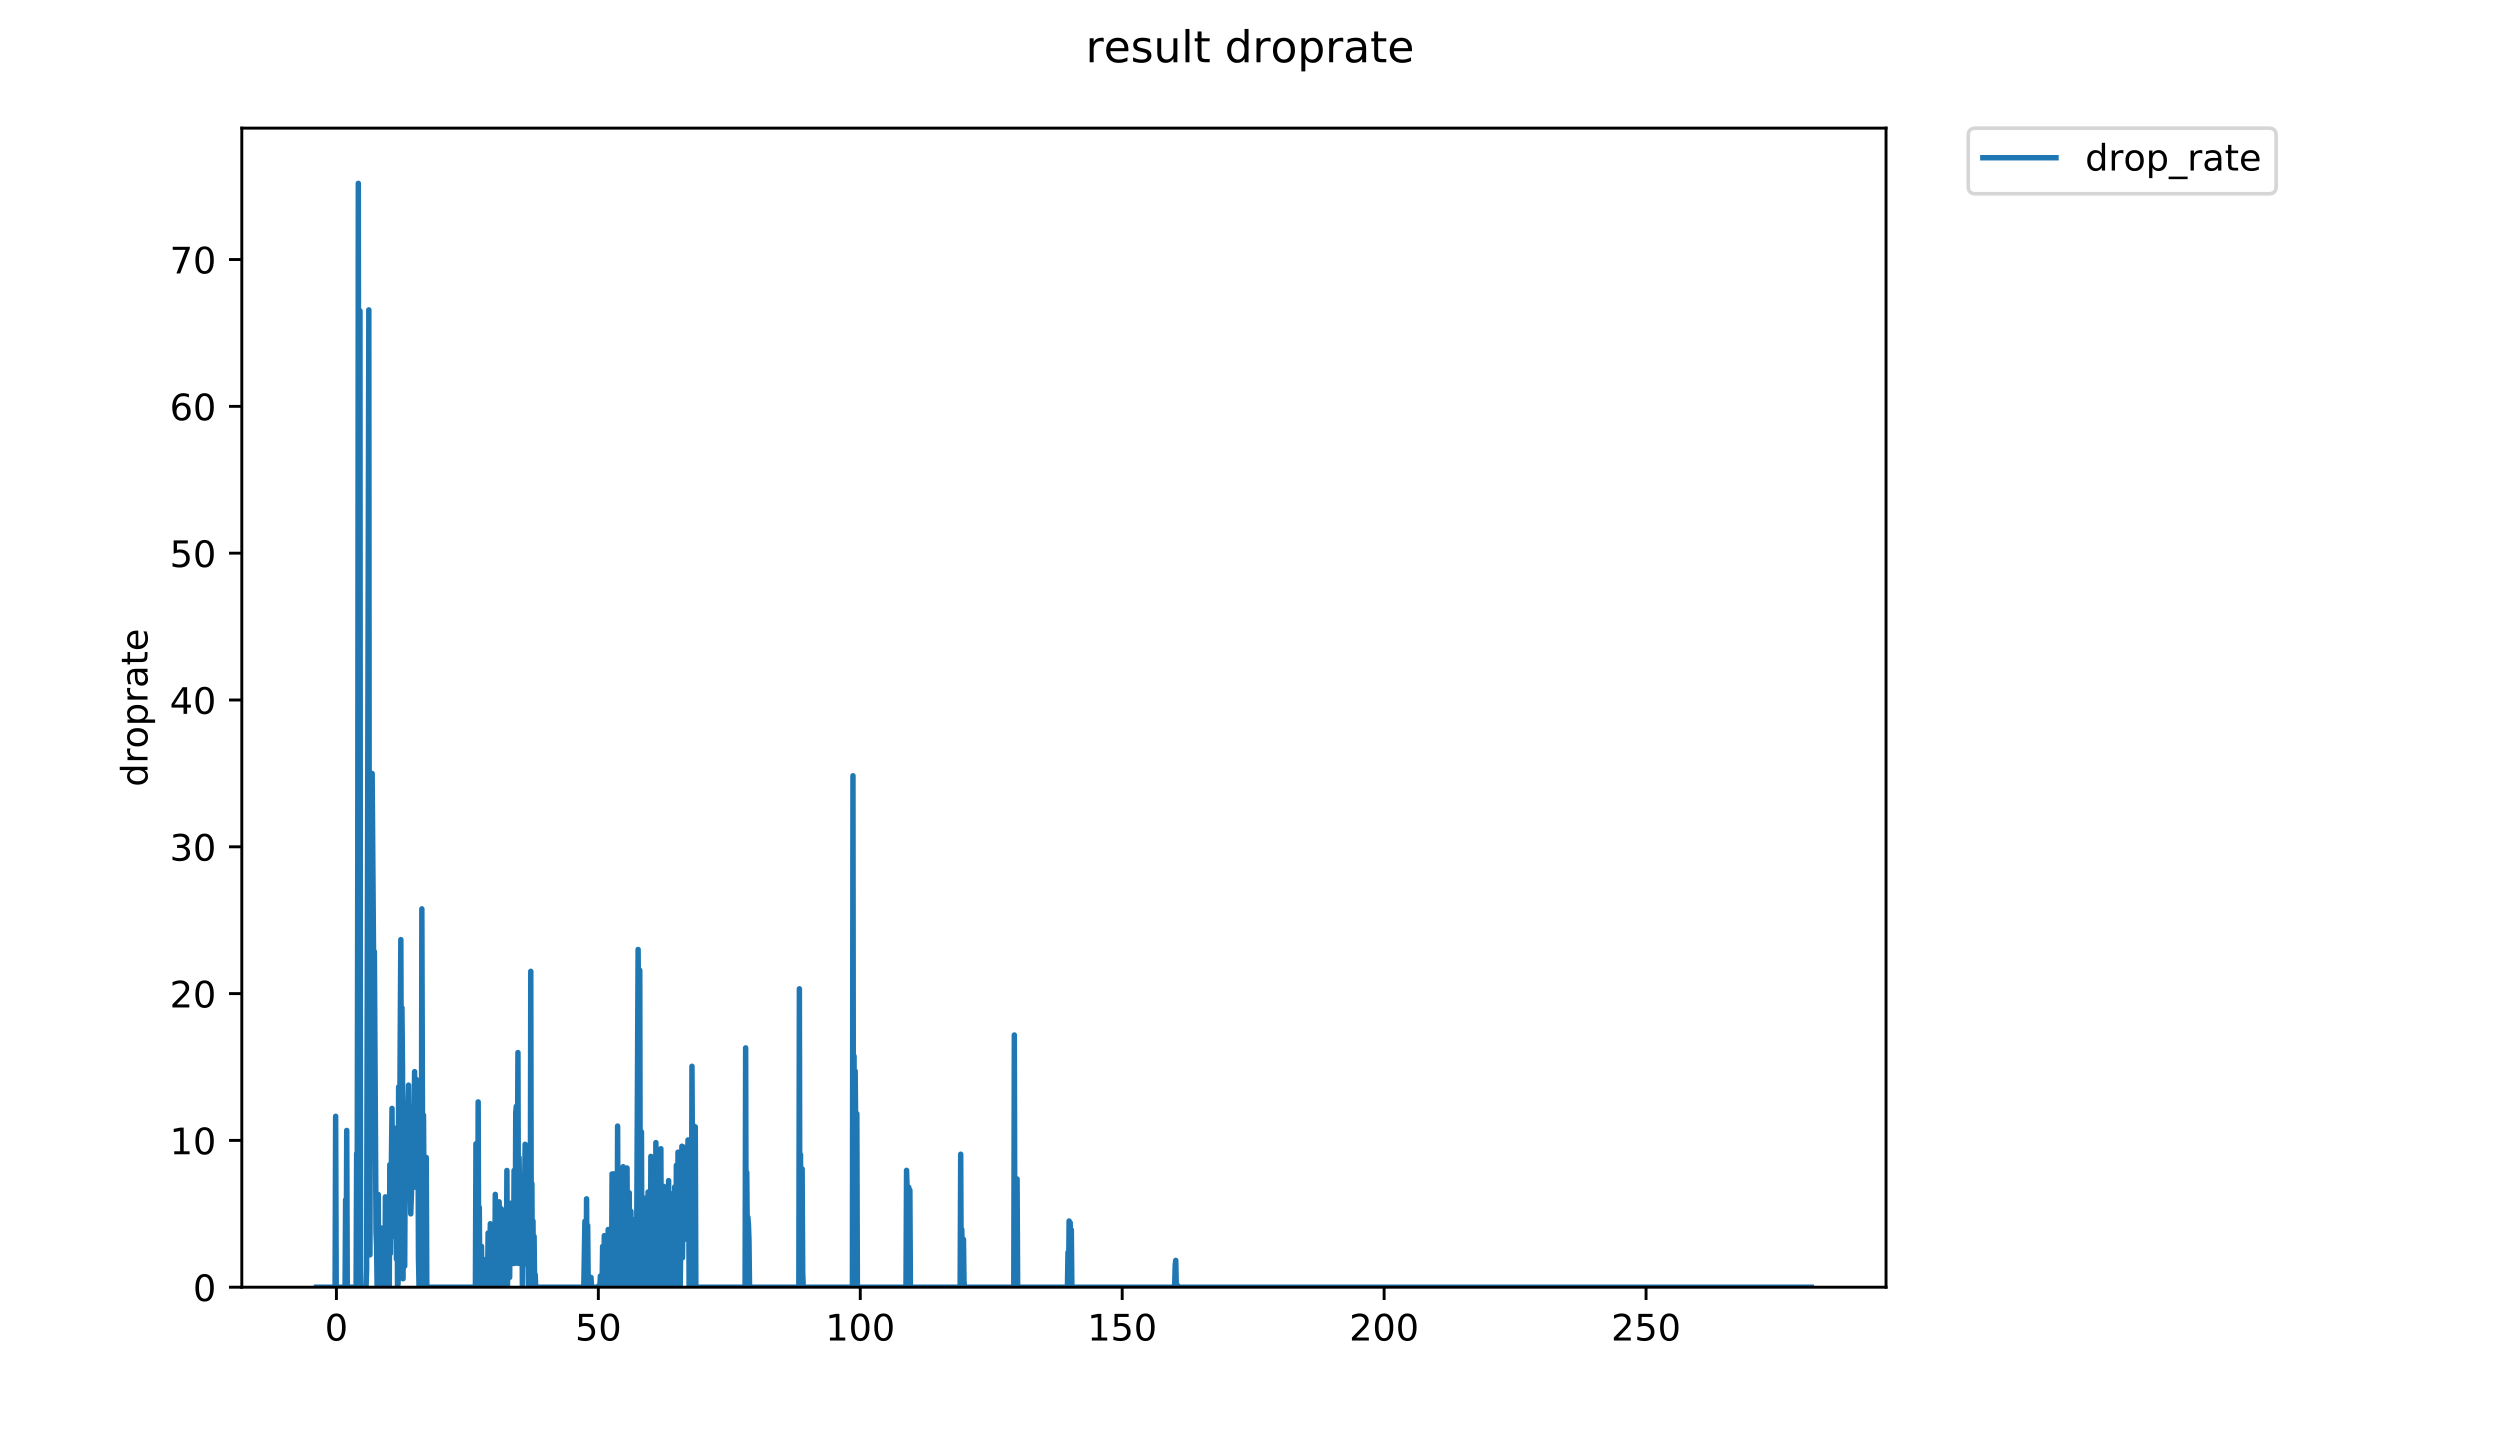 <?xml version="1.0" encoding="utf-8" standalone="no"?>
<!DOCTYPE svg PUBLIC "-//W3C//DTD SVG 1.1//EN"
  "http://www.w3.org/Graphics/SVG/1.1/DTD/svg11.dtd">
<!-- Created with matplotlib (https://matplotlib.org/) -->
<svg height="396pt" version="1.1" viewBox="0 0 684 396" width="684pt" xmlns="http://www.w3.org/2000/svg" xmlns:xlink="http://www.w3.org/1999/xlink">
 <defs>
  <style type="text/css">
*{stroke-linecap:butt;stroke-linejoin:round;}
  </style>
 </defs>
 <g id="figure_1">
  <g id="patch_1">
   <path d="M 0 396 
L 684 396 
L 684 0 
L 0 0 
z
" style="fill:#ffffff;"/>
  </g>
  <g id="axes_1">
   <g id="patch_2">
    <path d="M 66.159 352.174 
L 516.019 352.174 
L 516.019 35.062 
L 66.159 35.062 
z
" style="fill:#ffffff;"/>
   </g>
   <g id="matplotlib.axis_1">
    <g id="xtick_1">
     <g id="line2d_1">
      <defs>
       <path d="M 0 0 
L 0 3.5 
" id="m32e38f7065" style="stroke:#000000;stroke-width:0.8;"/>
      </defs>
      <g>
       <use style="stroke:#000000;stroke-width:0.8;" x="92.044" xlink:href="#m32e38f7065" y="352.174"/>
      </g>
     </g>
     <g id="text_1">
      <!-- 0 -->
      <defs>
       <path d="M 31.781 66.406 
Q 24.172 66.406 20.328 58.906 
Q 16.5 51.422 16.5 36.375 
Q 16.5 21.391 20.328 13.891 
Q 24.172 6.391 31.781 6.391 
Q 39.453 6.391 43.281 13.891 
Q 47.125 21.391 47.125 36.375 
Q 47.125 51.422 43.281 58.906 
Q 39.453 66.406 31.781 66.406 
z
M 31.781 74.219 
Q 44.047 74.219 50.516 64.516 
Q 56.984 54.828 56.984 36.375 
Q 56.984 17.969 50.516 8.266 
Q 44.047 -1.422 31.781 -1.422 
Q 19.531 -1.422 13.062 8.266 
Q 6.594 17.969 6.594 36.375 
Q 6.594 54.828 13.062 64.516 
Q 19.531 74.219 31.781 74.219 
z
" id="DejaVuSans-48"/>
      </defs>
      <g transform="translate(88.862 366.773)scale(0.1 -0.1)">
       <use xlink:href="#DejaVuSans-48"/>
      </g>
     </g>
    </g>
    <g id="xtick_2">
     <g id="line2d_2">
      <g>
       <use style="stroke:#000000;stroke-width:0.8;" x="163.707" xlink:href="#m32e38f7065" y="352.174"/>
      </g>
     </g>
     <g id="text_2">
      <!-- 50 -->
      <defs>
       <path d="M 10.797 72.906 
L 49.516 72.906 
L 49.516 64.594 
L 19.828 64.594 
L 19.828 46.734 
Q 21.969 47.469 24.109 47.828 
Q 26.266 48.188 28.422 48.188 
Q 40.625 48.188 47.75 41.5 
Q 54.891 34.812 54.891 23.391 
Q 54.891 11.625 47.562 5.094 
Q 40.234 -1.422 26.906 -1.422 
Q 22.312 -1.422 17.547 -0.641 
Q 12.797 0.141 7.719 1.703 
L 7.719 11.625 
Q 12.109 9.234 16.797 8.062 
Q 21.484 6.891 26.703 6.891 
Q 35.156 6.891 40.078 11.328 
Q 45.016 15.766 45.016 23.391 
Q 45.016 31 40.078 35.438 
Q 35.156 39.891 26.703 39.891 
Q 22.75 39.891 18.812 39.016 
Q 14.891 38.141 10.797 36.281 
z
" id="DejaVuSans-53"/>
      </defs>
      <g transform="translate(157.344 366.773)scale(0.1 -0.1)">
       <use xlink:href="#DejaVuSans-53"/>
       <use x="63.623" xlink:href="#DejaVuSans-48"/>
      </g>
     </g>
    </g>
    <g id="xtick_3">
     <g id="line2d_3">
      <g>
       <use style="stroke:#000000;stroke-width:0.8;" x="235.37" xlink:href="#m32e38f7065" y="352.174"/>
      </g>
     </g>
     <g id="text_3">
      <!-- 100 -->
      <defs>
       <path d="M 12.406 8.297 
L 28.516 8.297 
L 28.516 63.922 
L 10.984 60.406 
L 10.984 69.391 
L 28.422 72.906 
L 38.281 72.906 
L 38.281 8.297 
L 54.391 8.297 
L 54.391 0 
L 12.406 0 
z
" id="DejaVuSans-49"/>
      </defs>
      <g transform="translate(225.826 366.773)scale(0.1 -0.1)">
       <use xlink:href="#DejaVuSans-49"/>
       <use x="63.623" xlink:href="#DejaVuSans-48"/>
       <use x="127.246" xlink:href="#DejaVuSans-48"/>
      </g>
     </g>
    </g>
    <g id="xtick_4">
     <g id="line2d_4">
      <g>
       <use style="stroke:#000000;stroke-width:0.8;" x="307.033" xlink:href="#m32e38f7065" y="352.174"/>
      </g>
     </g>
     <g id="text_4">
      <!-- 150 -->
      <g transform="translate(297.489 366.773)scale(0.1 -0.1)">
       <use xlink:href="#DejaVuSans-49"/>
       <use x="63.623" xlink:href="#DejaVuSans-53"/>
       <use x="127.246" xlink:href="#DejaVuSans-48"/>
      </g>
     </g>
    </g>
    <g id="xtick_5">
     <g id="line2d_5">
      <g>
       <use style="stroke:#000000;stroke-width:0.8;" x="378.696" xlink:href="#m32e38f7065" y="352.174"/>
      </g>
     </g>
     <g id="text_5">
      <!-- 200 -->
      <defs>
       <path d="M 19.188 8.297 
L 53.609 8.297 
L 53.609 0 
L 7.328 0 
L 7.328 8.297 
Q 12.938 14.109 22.625 23.891 
Q 32.328 33.688 34.812 36.531 
Q 39.547 41.844 41.422 45.531 
Q 43.312 49.219 43.312 52.781 
Q 43.312 58.594 39.234 62.25 
Q 35.156 65.922 28.609 65.922 
Q 23.969 65.922 18.812 64.312 
Q 13.672 62.703 7.812 59.422 
L 7.812 69.391 
Q 13.766 71.781 18.938 73 
Q 24.125 74.219 28.422 74.219 
Q 39.75 74.219 46.484 68.547 
Q 53.219 62.891 53.219 53.422 
Q 53.219 48.922 51.531 44.891 
Q 49.859 40.875 45.406 35.406 
Q 44.188 33.984 37.641 27.219 
Q 31.109 20.453 19.188 8.297 
z
" id="DejaVuSans-50"/>
      </defs>
      <g transform="translate(369.152 366.773)scale(0.1 -0.1)">
       <use xlink:href="#DejaVuSans-50"/>
       <use x="63.623" xlink:href="#DejaVuSans-48"/>
       <use x="127.246" xlink:href="#DejaVuSans-48"/>
      </g>
     </g>
    </g>
    <g id="xtick_6">
     <g id="line2d_6">
      <g>
       <use style="stroke:#000000;stroke-width:0.8;" x="450.359" xlink:href="#m32e38f7065" y="352.174"/>
      </g>
     </g>
     <g id="text_6">
      <!-- 250 -->
      <g transform="translate(440.816 366.773)scale(0.1 -0.1)">
       <use xlink:href="#DejaVuSans-50"/>
       <use x="63.623" xlink:href="#DejaVuSans-53"/>
       <use x="127.246" xlink:href="#DejaVuSans-48"/>
      </g>
     </g>
    </g>
   </g>
   <g id="matplotlib.axis_2">
    <g id="ytick_1">
     <g id="line2d_7">
      <defs>
       <path d="M 0 0 
L -3.5 0 
" id="mf680f72437" style="stroke:#000000;stroke-width:0.8;"/>
      </defs>
      <g>
       <use style="stroke:#000000;stroke-width:0.8;" x="66.159" xlink:href="#mf680f72437" y="352.174"/>
      </g>
     </g>
     <g id="text_7">
      <!-- 0 -->
      <g transform="translate(52.796 355.973)scale(0.1 -0.1)">
       <use xlink:href="#DejaVuSans-48"/>
      </g>
     </g>
    </g>
    <g id="ytick_2">
     <g id="line2d_8">
      <g>
       <use style="stroke:#000000;stroke-width:0.8;" x="66.159" xlink:href="#mf680f72437" y="312.009"/>
      </g>
     </g>
     <g id="text_8">
      <!-- 10 -->
      <g transform="translate(46.434 315.808)scale(0.1 -0.1)">
       <use xlink:href="#DejaVuSans-49"/>
       <use x="63.623" xlink:href="#DejaVuSans-48"/>
      </g>
     </g>
    </g>
    <g id="ytick_3">
     <g id="line2d_9">
      <g>
       <use style="stroke:#000000;stroke-width:0.8;" x="66.159" xlink:href="#mf680f72437" y="271.843"/>
      </g>
     </g>
     <g id="text_9">
      <!-- 20 -->
      <g transform="translate(46.434 275.642)scale(0.1 -0.1)">
       <use xlink:href="#DejaVuSans-50"/>
       <use x="63.623" xlink:href="#DejaVuSans-48"/>
      </g>
     </g>
    </g>
    <g id="ytick_4">
     <g id="line2d_10">
      <g>
       <use style="stroke:#000000;stroke-width:0.8;" x="66.159" xlink:href="#mf680f72437" y="231.678"/>
      </g>
     </g>
     <g id="text_10">
      <!-- 30 -->
      <defs>
       <path d="M 40.578 39.312 
Q 47.656 37.797 51.625 33 
Q 55.609 28.219 55.609 21.188 
Q 55.609 10.406 48.188 4.484 
Q 40.766 -1.422 27.094 -1.422 
Q 22.516 -1.422 17.656 -0.516 
Q 12.797 0.391 7.625 2.203 
L 7.625 11.719 
Q 11.719 9.328 16.594 8.109 
Q 21.484 6.891 26.812 6.891 
Q 36.078 6.891 40.938 10.547 
Q 45.797 14.203 45.797 21.188 
Q 45.797 27.641 41.281 31.266 
Q 36.766 34.906 28.719 34.906 
L 20.219 34.906 
L 20.219 43.016 
L 29.109 43.016 
Q 36.375 43.016 40.234 45.922 
Q 44.094 48.828 44.094 54.297 
Q 44.094 59.906 40.109 62.906 
Q 36.141 65.922 28.719 65.922 
Q 24.656 65.922 20.016 65.031 
Q 15.375 64.156 9.812 62.312 
L 9.812 71.094 
Q 15.438 72.656 20.344 73.438 
Q 25.25 74.219 29.594 74.219 
Q 40.828 74.219 47.359 69.109 
Q 53.906 64.016 53.906 55.328 
Q 53.906 49.266 50.438 45.094 
Q 46.969 40.922 40.578 39.312 
z
" id="DejaVuSans-51"/>
      </defs>
      <g transform="translate(46.434 235.477)scale(0.1 -0.1)">
       <use xlink:href="#DejaVuSans-51"/>
       <use x="63.623" xlink:href="#DejaVuSans-48"/>
      </g>
     </g>
    </g>
    <g id="ytick_5">
     <g id="line2d_11">
      <g>
       <use style="stroke:#000000;stroke-width:0.8;" x="66.159" xlink:href="#mf680f72437" y="191.512"/>
      </g>
     </g>
     <g id="text_11">
      <!-- 40 -->
      <defs>
       <path d="M 37.797 64.312 
L 12.891 25.391 
L 37.797 25.391 
z
M 35.203 72.906 
L 47.609 72.906 
L 47.609 25.391 
L 58.016 25.391 
L 58.016 17.188 
L 47.609 17.188 
L 47.609 0 
L 37.797 0 
L 37.797 17.188 
L 4.891 17.188 
L 4.891 26.703 
z
" id="DejaVuSans-52"/>
      </defs>
      <g transform="translate(46.434 195.311)scale(0.1 -0.1)">
       <use xlink:href="#DejaVuSans-52"/>
       <use x="63.623" xlink:href="#DejaVuSans-48"/>
      </g>
     </g>
    </g>
    <g id="ytick_6">
     <g id="line2d_12">
      <g>
       <use style="stroke:#000000;stroke-width:0.8;" x="66.159" xlink:href="#mf680f72437" y="151.346"/>
      </g>
     </g>
     <g id="text_12">
      <!-- 50 -->
      <g transform="translate(46.434 155.146)scale(0.1 -0.1)">
       <use xlink:href="#DejaVuSans-53"/>
       <use x="63.623" xlink:href="#DejaVuSans-48"/>
      </g>
     </g>
    </g>
    <g id="ytick_7">
     <g id="line2d_13">
      <g>
       <use style="stroke:#000000;stroke-width:0.8;" x="66.159" xlink:href="#mf680f72437" y="111.181"/>
      </g>
     </g>
     <g id="text_13">
      <!-- 60 -->
      <defs>
       <path d="M 33.016 40.375 
Q 26.375 40.375 22.484 35.828 
Q 18.609 31.297 18.609 23.391 
Q 18.609 15.531 22.484 10.953 
Q 26.375 6.391 33.016 6.391 
Q 39.656 6.391 43.531 10.953 
Q 47.406 15.531 47.406 23.391 
Q 47.406 31.297 43.531 35.828 
Q 39.656 40.375 33.016 40.375 
z
M 52.594 71.297 
L 52.594 62.312 
Q 48.875 64.062 45.094 64.984 
Q 41.312 65.922 37.594 65.922 
Q 27.828 65.922 22.672 59.328 
Q 17.531 52.734 16.797 39.406 
Q 19.672 43.656 24.016 45.922 
Q 28.375 48.188 33.594 48.188 
Q 44.578 48.188 50.953 41.516 
Q 57.328 34.859 57.328 23.391 
Q 57.328 12.156 50.688 5.359 
Q 44.047 -1.422 33.016 -1.422 
Q 20.359 -1.422 13.672 8.266 
Q 6.984 17.969 6.984 36.375 
Q 6.984 53.656 15.188 63.938 
Q 23.391 74.219 37.203 74.219 
Q 40.922 74.219 44.703 73.484 
Q 48.484 72.75 52.594 71.297 
z
" id="DejaVuSans-54"/>
      </defs>
      <g transform="translate(46.434 114.98)scale(0.1 -0.1)">
       <use xlink:href="#DejaVuSans-54"/>
       <use x="63.623" xlink:href="#DejaVuSans-48"/>
      </g>
     </g>
    </g>
    <g id="ytick_8">
     <g id="line2d_14">
      <g>
       <use style="stroke:#000000;stroke-width:0.8;" x="66.159" xlink:href="#mf680f72437" y="71.015"/>
      </g>
     </g>
     <g id="text_14">
      <!-- 70 -->
      <defs>
       <path d="M 8.203 72.906 
L 55.078 72.906 
L 55.078 68.703 
L 28.609 0 
L 18.312 0 
L 43.219 64.594 
L 8.203 64.594 
z
" id="DejaVuSans-55"/>
      </defs>
      <g transform="translate(46.434 74.815)scale(0.1 -0.1)">
       <use xlink:href="#DejaVuSans-55"/>
       <use x="63.623" xlink:href="#DejaVuSans-48"/>
      </g>
     </g>
    </g>
    <g id="text_15">
     <!-- droprate -->
     <defs>
      <path d="M 45.406 46.391 
L 45.406 75.984 
L 54.391 75.984 
L 54.391 0 
L 45.406 0 
L 45.406 8.203 
Q 42.578 3.328 38.25 0.953 
Q 33.938 -1.422 27.875 -1.422 
Q 17.969 -1.422 11.734 6.484 
Q 5.516 14.406 5.516 27.297 
Q 5.516 40.188 11.734 48.094 
Q 17.969 56 27.875 56 
Q 33.938 56 38.25 53.625 
Q 42.578 51.266 45.406 46.391 
z
M 14.797 27.297 
Q 14.797 17.391 18.875 11.75 
Q 22.953 6.109 30.078 6.109 
Q 37.203 6.109 41.297 11.75 
Q 45.406 17.391 45.406 27.297 
Q 45.406 37.203 41.297 42.844 
Q 37.203 48.484 30.078 48.484 
Q 22.953 48.484 18.875 42.844 
Q 14.797 37.203 14.797 27.297 
z
" id="DejaVuSans-100"/>
      <path d="M 41.109 46.297 
Q 39.594 47.172 37.812 47.578 
Q 36.031 48 33.891 48 
Q 26.266 48 22.188 43.047 
Q 18.109 38.094 18.109 28.812 
L 18.109 0 
L 9.078 0 
L 9.078 54.688 
L 18.109 54.688 
L 18.109 46.188 
Q 20.953 51.172 25.484 53.578 
Q 30.031 56 36.531 56 
Q 37.453 56 38.578 55.875 
Q 39.703 55.766 41.062 55.516 
z
" id="DejaVuSans-114"/>
      <path d="M 30.609 48.391 
Q 23.391 48.391 19.188 42.75 
Q 14.984 37.109 14.984 27.297 
Q 14.984 17.484 19.156 11.844 
Q 23.344 6.203 30.609 6.203 
Q 37.797 6.203 41.984 11.859 
Q 46.188 17.531 46.188 27.297 
Q 46.188 37.016 41.984 42.703 
Q 37.797 48.391 30.609 48.391 
z
M 30.609 56 
Q 42.328 56 49.016 48.375 
Q 55.719 40.766 55.719 27.297 
Q 55.719 13.875 49.016 6.219 
Q 42.328 -1.422 30.609 -1.422 
Q 18.844 -1.422 12.172 6.219 
Q 5.516 13.875 5.516 27.297 
Q 5.516 40.766 12.172 48.375 
Q 18.844 56 30.609 56 
z
" id="DejaVuSans-111"/>
      <path d="M 18.109 8.203 
L 18.109 -20.797 
L 9.078 -20.797 
L 9.078 54.688 
L 18.109 54.688 
L 18.109 46.391 
Q 20.953 51.266 25.266 53.625 
Q 29.594 56 35.594 56 
Q 45.562 56 51.781 48.094 
Q 58.016 40.188 58.016 27.297 
Q 58.016 14.406 51.781 6.484 
Q 45.562 -1.422 35.594 -1.422 
Q 29.594 -1.422 25.266 0.953 
Q 20.953 3.328 18.109 8.203 
z
M 48.688 27.297 
Q 48.688 37.203 44.609 42.844 
Q 40.531 48.484 33.406 48.484 
Q 26.266 48.484 22.188 42.844 
Q 18.109 37.203 18.109 27.297 
Q 18.109 17.391 22.188 11.75 
Q 26.266 6.109 33.406 6.109 
Q 40.531 6.109 44.609 11.75 
Q 48.688 17.391 48.688 27.297 
z
" id="DejaVuSans-112"/>
      <path d="M 34.281 27.484 
Q 23.391 27.484 19.188 25 
Q 14.984 22.516 14.984 16.5 
Q 14.984 11.719 18.141 8.906 
Q 21.297 6.109 26.703 6.109 
Q 34.188 6.109 38.703 11.406 
Q 43.219 16.703 43.219 25.484 
L 43.219 27.484 
z
M 52.203 31.203 
L 52.203 0 
L 43.219 0 
L 43.219 8.297 
Q 40.141 3.328 35.547 0.953 
Q 30.953 -1.422 24.312 -1.422 
Q 15.922 -1.422 10.953 3.297 
Q 6 8.016 6 15.922 
Q 6 25.141 12.172 29.828 
Q 18.359 34.516 30.609 34.516 
L 43.219 34.516 
L 43.219 35.406 
Q 43.219 41.609 39.141 45 
Q 35.062 48.391 27.688 48.391 
Q 23 48.391 18.547 47.266 
Q 14.109 46.141 10.016 43.891 
L 10.016 52.203 
Q 14.938 54.109 19.578 55.047 
Q 24.219 56 28.609 56 
Q 40.484 56 46.344 49.844 
Q 52.203 43.703 52.203 31.203 
z
" id="DejaVuSans-97"/>
      <path d="M 18.312 70.219 
L 18.312 54.688 
L 36.812 54.688 
L 36.812 47.703 
L 18.312 47.703 
L 18.312 18.016 
Q 18.312 11.328 20.141 9.422 
Q 21.969 7.516 27.594 7.516 
L 36.812 7.516 
L 36.812 0 
L 27.594 0 
Q 17.188 0 13.234 3.875 
Q 9.281 7.766 9.281 18.016 
L 9.281 47.703 
L 2.688 47.703 
L 2.688 54.688 
L 9.281 54.688 
L 9.281 70.219 
z
" id="DejaVuSans-116"/>
      <path d="M 56.203 29.594 
L 56.203 25.203 
L 14.891 25.203 
Q 15.484 15.922 20.484 11.062 
Q 25.484 6.203 34.422 6.203 
Q 39.594 6.203 44.453 7.469 
Q 49.312 8.734 54.109 11.281 
L 54.109 2.781 
Q 49.266 0.734 44.188 -0.344 
Q 39.109 -1.422 33.891 -1.422 
Q 20.797 -1.422 13.156 6.188 
Q 5.516 13.812 5.516 26.812 
Q 5.516 40.234 12.766 48.109 
Q 20.016 56 32.328 56 
Q 43.359 56 49.781 48.891 
Q 56.203 41.797 56.203 29.594 
z
M 47.219 32.234 
Q 47.125 39.594 43.094 43.984 
Q 39.062 48.391 32.422 48.391 
Q 24.906 48.391 20.391 44.141 
Q 15.875 39.891 15.188 32.172 
z
" id="DejaVuSans-101"/>
     </defs>
     <g transform="translate(40.354 215.236)rotate(-90)scale(0.1 -0.1)">
      <use xlink:href="#DejaVuSans-100"/>
      <use x="63.477" xlink:href="#DejaVuSans-114"/>
      <use x="104.559" xlink:href="#DejaVuSans-111"/>
      <use x="165.74" xlink:href="#DejaVuSans-112"/>
      <use x="229.217" xlink:href="#DejaVuSans-114"/>
      <use x="270.33" xlink:href="#DejaVuSans-97"/>
      <use x="331.609" xlink:href="#DejaVuSans-116"/>
      <use x="370.818" xlink:href="#DejaVuSans-101"/>
     </g>
    </g>
   </g>
   <g id="line2d_15">
    <path clip-path="url(#p19792dceac)" d="M 86.607 352.174 
L 91.68 352.174 
L 91.831 305.417 
L 91.983 351.411 
L 92.138 352.174 
L 94.409 352.174 
L 94.56 328.252 
L 94.711 349.473 
L 94.862 309.29 
L 95.013 352.174 
L 97.429 352.174 
L 97.58 315.555 
L 97.731 325.679 
L 97.882 235.329 
L 98.033 50.163 
L 98.335 348.323 
L 98.486 85.044 
L 98.638 352.174 
L 100.153 352.174 
L 100.304 347.173 
L 100.91 84.786 
L 101.062 299.284 
L 101.213 343.325 
L 101.365 246.596 
L 101.517 246.616 
L 101.669 253.864 
L 101.82 211.633 
L 102.275 270.846 
L 102.427 260.367 
L 102.882 337.213 
L 103.033 340.687 
L 103.184 352.174 
L 103.336 329.54 
L 103.487 326.806 
L 103.638 352.174 
L 103.789 336.741 
L 103.939 350.247 
L 104.241 335.969 
L 104.392 343.71 
L 104.542 337.912 
L 104.693 352.174 
L 104.844 337.512 
L 104.995 352.174 
L 105.296 352.174 
L 105.447 327.457 
L 105.598 352.174 
L 105.748 340.61 
L 106.201 352.174 
L 106.503 352.174 
L 106.654 318.639 
L 106.806 342.967 
L 107.258 303.267 
L 107.408 338.284 
L 107.559 313.205 
L 107.71 308.533 
L 108.163 334.845 
L 108.313 318.606 
L 108.464 344.465 
L 108.615 317.063 
L 108.765 352.174 
L 108.916 351.018 
L 109.067 297.385 
L 109.218 334.443 
L 109.519 280.726 
L 109.669 257.076 
L 109.819 304.671 
L 109.97 275.705 
L 110.123 291.964 
L 110.273 349.859 
L 110.424 326.733 
L 110.574 333.232 
L 110.725 346.392 
L 110.876 315.94 
L 111.026 326.684 
L 111.176 306.558 
L 111.327 316.677 
L 111.477 302.74 
L 111.628 301.967 
L 111.778 296.893 
L 111.928 322.408 
L 112.08 313.775 
L 112.381 332.111 
L 112.682 323.209 
L 112.832 303.898 
L 112.983 302.787 
L 113.133 319.347 
L 113.434 293.198 
L 113.585 324.806 
L 113.886 295.292 
L 114.036 310.81 
L 114.338 302.112 
L 114.492 344.005 
L 114.649 352.174 
L 115.265 352.174 
L 115.416 248.671 
L 115.717 348.698 
L 115.867 305.102 
L 116.018 328.229 
L 116.168 329.388 
L 116.318 322.408 
L 116.469 352.174 
L 116.62 316.677 
L 116.771 352.174 
L 130.07 352.174 
L 130.221 312.932 
L 130.372 349.868 
L 130.523 317.331 
L 130.676 351.792 
L 130.827 301.487 
L 130.978 352.174 
L 131.13 330.308 
L 131.28 352.174 
L 131.431 352.174 
L 131.582 351.789 
L 131.733 340.985 
L 131.884 351.79 
L 132.034 348.316 
L 132.185 352.174 
L 132.639 352.174 
L 132.79 351.789 
L 133.091 344.48 
L 133.242 352.174 
L 133.393 352.174 
L 133.546 337.354 
L 133.697 351.022 
L 133.848 352.174 
L 133.999 346.007 
L 134.149 334.812 
L 134.3 352.174 
L 134.451 343.686 
L 134.752 352.174 
L 134.903 347.163 
L 135.055 335.71 
L 135.206 352.174 
L 135.357 352.174 
L 135.508 326.782 
L 135.659 352.174 
L 135.811 352.174 
L 135.965 335.486 
L 136.266 352.174 
L 136.57 328.818 
L 136.721 352.174 
L 136.872 352.174 
L 137.023 330.609 
L 137.173 341.747 
L 137.324 343.308 
L 137.475 342.556 
L 137.626 349.861 
L 137.777 331.115 
L 137.929 352.174 
L 138.081 339.093 
L 138.232 337.184 
L 138.383 352.174 
L 138.533 351.403 
L 138.685 320.242 
L 138.836 352.174 
L 139.138 335.647 
L 139.29 338.824 
L 139.442 349.499 
L 139.594 329.201 
L 139.745 345.242 
L 140.348 330.609 
L 140.501 345.696 
L 140.652 320.242 
L 140.803 328.321 
L 140.954 345.64 
L 141.105 304.468 
L 141.256 302.687 
L 141.407 329.068 
L 141.559 319.628 
L 141.71 287.986 
L 141.862 345.671 
L 142.013 316.711 
L 142.165 326.545 
L 142.316 325.346 
L 142.618 340.643 
L 142.77 324.5 
L 142.921 351.789 
L 143.072 327.262 
L 143.223 346.007 
L 143.374 340.248 
L 143.676 313.082 
L 143.828 342.2 
L 143.978 341.381 
L 144.28 318.606 
L 144.593 352.174 
L 145.068 352.174 
L 145.219 265.757 
L 145.371 352.174 
L 145.523 323.813 
L 145.674 352.174 
L 145.825 334.057 
L 145.975 352.174 
L 146.126 338.244 
L 146.276 352.174 
L 146.426 348.702 
L 146.578 352.174 
L 159.726 352.174 
L 160.029 334.144 
L 160.332 352.174 
L 160.483 328.006 
L 160.635 352.174 
L 160.787 335.279 
L 160.939 352.174 
L 161.545 352.174 
L 161.697 349.499 
L 161.849 352.174 
L 163.667 352.174 
L 163.819 351.792 
L 163.971 352.174 
L 164.123 352.174 
L 164.274 349.105 
L 164.426 352.174 
L 164.728 352.174 
L 164.879 341.017 
L 165.031 352.174 
L 165.183 352.174 
L 165.335 338.074 
L 165.487 352.174 
L 165.639 352.174 
L 165.791 346.042 
L 165.942 347.187 
L 166.094 352.174 
L 166.245 352.174 
L 166.396 336.4 
L 166.55 352.174 
L 166.703 352.174 
L 166.855 336.873 
L 167.006 352.174 
L 167.158 352.174 
L 167.31 351.408 
L 167.461 321.189 
L 167.613 352.174 
L 167.765 352.174 
L 167.916 321.16 
L 168.067 352.174 
L 168.219 352.174 
L 168.523 333.011 
L 168.675 352.174 
L 168.827 352.174 
L 168.978 308.099 
L 169.131 352.174 
L 169.433 343.317 
L 169.585 351.791 
L 169.737 352.174 
L 169.888 343.359 
L 170.04 325.346 
L 170.192 352.174 
L 170.343 352.174 
L 170.495 319.214 
L 170.798 352.174 
L 170.95 352.174 
L 171.101 321.926 
L 171.253 352.174 
L 171.403 352.174 
L 171.555 319.566 
L 171.707 352.174 
L 172.009 352.174 
L 172.16 326.348 
L 172.311 352.174 
L 172.463 352.174 
L 172.615 331.419 
L 172.766 352.174 
L 172.917 352.174 
L 173.068 351.02 
L 173.218 333.69 
L 173.369 352.174 
L 174.131 352.174 
L 174.588 259.778 
L 174.74 282.503 
L 175.043 265.475 
L 175.195 352.174 
L 175.347 352.174 
L 175.499 309.673 
L 175.651 352.174 
L 175.802 335.71 
L 175.954 339.922 
L 176.106 347.588 
L 176.409 332.628 
L 176.561 352.174 
L 176.712 352.174 
L 176.863 327.692 
L 177.015 352.174 
L 177.167 347.575 
L 177.318 326.137 
L 177.47 352.174 
L 177.622 335.343 
L 177.773 334.144 
L 177.925 352.174 
L 178.078 316.387 
L 178.23 346.071 
L 178.382 352.174 
L 178.533 329.201 
L 178.685 351.408 
L 178.836 352.174 
L 178.988 317.231 
L 179.14 352.174 
L 179.292 352.174 
L 179.445 312.617 
L 179.597 352.174 
L 179.748 340.304 
L 179.9 338.76 
L 180.052 352.174 
L 180.203 351.408 
L 180.355 319.214 
L 180.506 352.174 
L 180.658 348.338 
L 180.809 314.297 
L 180.96 352.174 
L 181.112 352.174 
L 181.263 330.712 
L 181.415 352.174 
L 181.567 324.58 
L 181.718 348.342 
L 182.021 338.297 
L 182.324 352.174 
L 182.474 325.217 
L 182.626 347.962 
L 182.778 350.643 
L 182.929 323.019 
L 183.081 352.174 
L 183.233 343.359 
L 183.385 326.52 
L 183.535 352.174 
L 183.686 345.229 
L 183.837 327.552 
L 183.988 352.174 
L 184.139 339.839 
L 184.289 343.694 
L 184.44 352.174 
L 184.593 324.737 
L 184.898 352.174 
L 185.051 318.829 
L 185.203 340.316 
L 185.355 343.759 
L 185.506 315.24 
L 185.658 326.113 
L 185.809 352.174 
L 185.961 322.635 
L 186.112 352.174 
L 186.568 313.612 
L 186.72 344.126 
L 187.023 313.848 
L 187.174 339.168 
L 187.326 333.394 
L 187.478 333.011 
L 187.63 328.862 
L 187.781 333.291 
L 187.932 317.933 
L 188.083 322.194 
L 188.235 311.894 
L 188.387 316.216 
L 188.546 352.174 
L 189.169 352.174 
L 189.321 291.735 
L 189.625 347.938 
L 189.776 308.015 
L 189.927 328.706 
L 190.078 329.881 
L 190.229 308.315 
L 190.38 352.174 
L 203.856 352.174 
L 204.007 286.699 
L 204.159 352.174 
L 204.311 320.747 
L 204.462 339.131 
L 204.614 333.011 
L 204.766 334.911 
L 204.918 339.218 
L 205.07 352.174 
L 218.559 352.174 
L 218.71 270.534 
L 218.86 352.174 
L 219.011 315.906 
L 219.162 340.259 
L 219.463 319.795 
L 219.615 347.958 
L 219.766 352.174 
L 233.219 352.174 
L 233.37 212.25 
L 233.521 352.174 
L 233.671 288.958 
L 233.822 350.251 
L 233.974 293.039 
L 234.276 326.397 
L 234.426 304.716 
L 234.577 352.174 
L 247.881 352.174 
L 248.032 320.211 
L 248.183 325.243 
L 248.334 326.013 
L 248.485 351.405 
L 248.636 324.832 
L 248.787 352.174 
L 248.938 325.628 
L 249.089 352.174 
L 262.695 352.174 
L 262.847 315.799 
L 262.998 352.174 
L 263.149 336.4 
L 263.3 346.793 
L 263.602 339.093 
L 263.753 350.634 
L 263.904 352.174 
L 277.368 352.174 
L 277.519 283.176 
L 277.669 345.621 
L 277.971 322.935 
L 278.122 351.79 
L 278.273 322.578 
L 278.424 351.405 
L 278.576 352.174 
L 292.051 352.174 
L 292.203 342.629 
L 292.355 351.409 
L 292.506 334.075 
L 292.657 352.174 
L 292.808 334.527 
L 292.96 352.174 
L 293.112 336.476 
L 293.263 352.174 
L 321.379 352.174 
L 321.534 346.218 
L 321.684 344.843 
L 321.835 352.174 
L 322.137 352.174 
L 322.287 351.789 
L 322.438 352.174 
L 495.571 352.174 
L 495.571 352.174 
" style="fill:none;stroke:#1f77b4;stroke-linecap:square;stroke-width:1.5;"/>
   </g>
   <g id="patch_3">
    <path d="M 66.159 352.174 
L 66.159 35.062 
" style="fill:none;stroke:#000000;stroke-linecap:square;stroke-linejoin:miter;stroke-width:0.8;"/>
   </g>
   <g id="patch_4">
    <path d="M 516.019 352.174 
L 516.019 35.062 
" style="fill:none;stroke:#000000;stroke-linecap:square;stroke-linejoin:miter;stroke-width:0.8;"/>
   </g>
   <g id="patch_5">
    <path d="M 66.159 352.174 
L 516.019 352.174 
" style="fill:none;stroke:#000000;stroke-linecap:square;stroke-linejoin:miter;stroke-width:0.8;"/>
   </g>
   <g id="patch_6">
    <path d="M 66.159 35.062 
L 516.019 35.062 
" style="fill:none;stroke:#000000;stroke-linecap:square;stroke-linejoin:miter;stroke-width:0.8;"/>
   </g>
   <g id="legend_1">
    <g id="patch_7">
     <path d="M 540.512 53.019 
L 620.748 53.019 
Q 622.748 53.019 622.748 51.019 
L 622.748 37.062 
Q 622.748 35.062 620.748 35.062 
L 540.512 35.062 
Q 538.512 35.062 538.512 37.062 
L 538.512 51.019 
Q 538.512 53.019 540.512 53.019 
z
" style="fill:#ffffff;opacity:0.8;stroke:#cccccc;stroke-linejoin:miter;"/>
    </g>
    <g id="line2d_16">
     <path d="M 542.512 43.161 
L 562.512 43.161 
" style="fill:none;stroke:#1f77b4;stroke-linecap:square;stroke-width:1.5;"/>
    </g>
    <g id="line2d_17"/>
    <g id="text_16">
     <!-- drop_rate -->
     <defs>
      <path d="M 50.984 -16.609 
L 50.984 -23.578 
L -0.984 -23.578 
L -0.984 -16.609 
z
" id="DejaVuSans-95"/>
     </defs>
     <g transform="translate(570.512 46.661)scale(0.1 -0.1)">
      <use xlink:href="#DejaVuSans-100"/>
      <use x="63.477" xlink:href="#DejaVuSans-114"/>
      <use x="104.559" xlink:href="#DejaVuSans-111"/>
      <use x="165.74" xlink:href="#DejaVuSans-112"/>
      <use x="229.217" xlink:href="#DejaVuSans-95"/>
      <use x="279.217" xlink:href="#DejaVuSans-114"/>
      <use x="320.33" xlink:href="#DejaVuSans-97"/>
      <use x="381.609" xlink:href="#DejaVuSans-116"/>
      <use x="420.818" xlink:href="#DejaVuSans-101"/>
     </g>
    </g>
   </g>
  </g>
  <g id="text_17">
   <!-- result droprate -->
   <defs>
    <path d="M 44.281 53.078 
L 44.281 44.578 
Q 40.484 46.531 36.375 47.5 
Q 32.281 48.484 27.875 48.484 
Q 21.188 48.484 17.844 46.438 
Q 14.5 44.391 14.5 40.281 
Q 14.5 37.156 16.891 35.375 
Q 19.281 33.594 26.516 31.984 
L 29.594 31.297 
Q 39.156 29.25 43.188 25.516 
Q 47.219 21.781 47.219 15.094 
Q 47.219 7.469 41.188 3.016 
Q 35.156 -1.422 24.609 -1.422 
Q 20.219 -1.422 15.453 -0.562 
Q 10.688 0.297 5.422 2 
L 5.422 11.281 
Q 10.406 8.688 15.234 7.391 
Q 20.062 6.109 24.812 6.109 
Q 31.156 6.109 34.562 8.281 
Q 37.984 10.453 37.984 14.406 
Q 37.984 18.062 35.516 20.016 
Q 33.062 21.969 24.703 23.781 
L 21.578 24.516 
Q 13.234 26.266 9.516 29.906 
Q 5.812 33.547 5.812 39.891 
Q 5.812 47.609 11.281 51.797 
Q 16.75 56 26.812 56 
Q 31.781 56 36.172 55.266 
Q 40.578 54.547 44.281 53.078 
z
" id="DejaVuSans-115"/>
    <path d="M 8.5 21.578 
L 8.5 54.688 
L 17.484 54.688 
L 17.484 21.922 
Q 17.484 14.156 20.5 10.266 
Q 23.531 6.391 29.594 6.391 
Q 36.859 6.391 41.078 11.031 
Q 45.312 15.672 45.312 23.688 
L 45.312 54.688 
L 54.297 54.688 
L 54.297 0 
L 45.312 0 
L 45.312 8.406 
Q 42.047 3.422 37.719 1 
Q 33.406 -1.422 27.688 -1.422 
Q 18.266 -1.422 13.375 4.438 
Q 8.5 10.297 8.5 21.578 
z
M 31.109 56 
z
" id="DejaVuSans-117"/>
    <path d="M 9.422 75.984 
L 18.406 75.984 
L 18.406 0 
L 9.422 0 
z
" id="DejaVuSans-108"/>
    <path id="DejaVuSans-32"/>
   </defs>
   <g transform="translate(297.048 17.038)scale(0.12 -0.12)">
    <use xlink:href="#DejaVuSans-114"/>
    <use x="41.082" xlink:href="#DejaVuSans-101"/>
    <use x="102.605" xlink:href="#DejaVuSans-115"/>
    <use x="154.705" xlink:href="#DejaVuSans-117"/>
    <use x="218.084" xlink:href="#DejaVuSans-108"/>
    <use x="245.867" xlink:href="#DejaVuSans-116"/>
    <use x="285.076" xlink:href="#DejaVuSans-32"/>
    <use x="316.863" xlink:href="#DejaVuSans-100"/>
    <use x="380.34" xlink:href="#DejaVuSans-114"/>
    <use x="421.422" xlink:href="#DejaVuSans-111"/>
    <use x="482.604" xlink:href="#DejaVuSans-112"/>
    <use x="546.08" xlink:href="#DejaVuSans-114"/>
    <use x="587.193" xlink:href="#DejaVuSans-97"/>
    <use x="648.473" xlink:href="#DejaVuSans-116"/>
    <use x="687.682" xlink:href="#DejaVuSans-101"/>
   </g>
  </g>
 </g>
 <defs>
  <clipPath id="p19792dceac">
   <rect height="317.112" width="449.861" x="66.159" y="35.062"/>
  </clipPath>
 </defs>
</svg>
